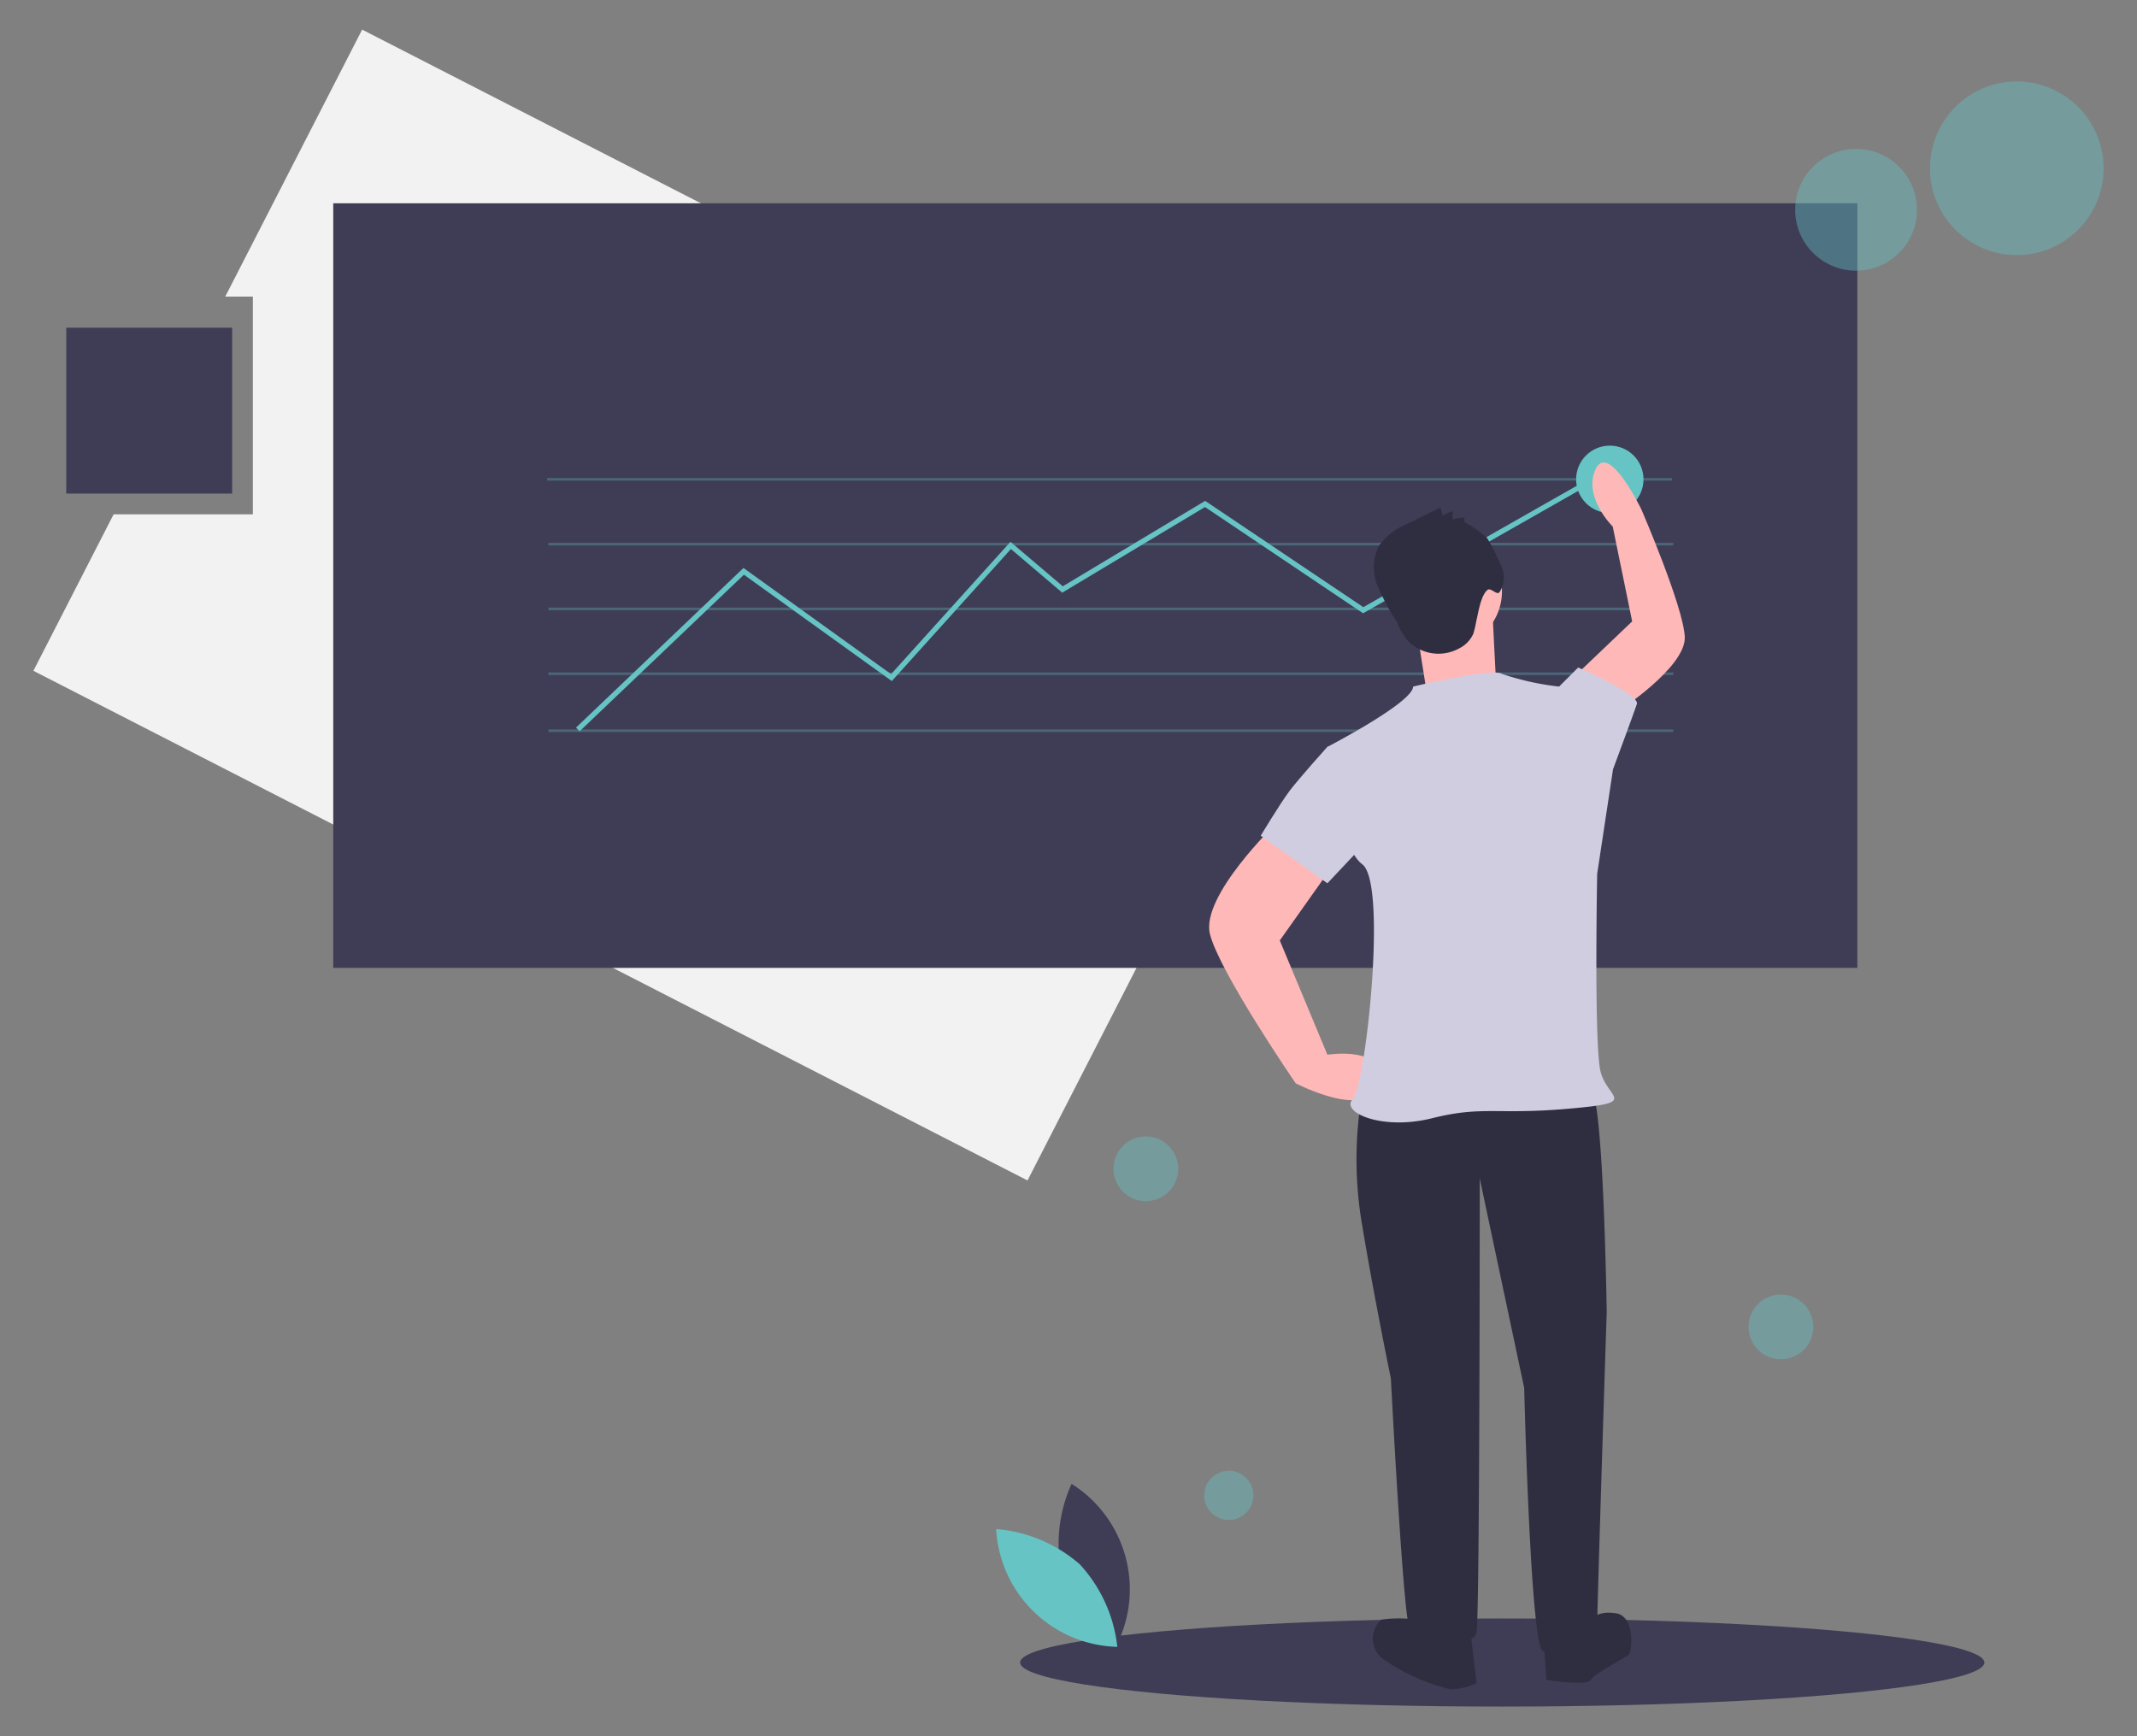 <svg xmlns="http://www.w3.org/2000/svg" width="128" height="104" viewBox="0 0 128 104"><rect x="0" y="0" width="128" height="104" fill="#808080" stroke="none"/><g transform="translate(10080 -2684)"><rect width="128" height="104" transform="translate(-10080 2684)" fill="#fff" opacity="0"/><g transform="translate(-10078 2685.774)"><path d="M19.691,0l-8.2,15.993h1.655V29.034H4.806L0,38.407,59.545,68.936,79.237,30.529Z" fill="#f2f2f2"/><rect width="91.29" height="45.8" transform="translate(17.96 10.403)" fill="#3f3d56"/><rect width="67.381" height="0.155" transform="translate(30.769 26.861)" fill="#66c4c5" opacity="0.3"/><rect width="67.381" height="0.155" transform="translate(30.846 30.742)" fill="#66c4c5" opacity="0.3"/><rect width="67.381" height="0.155" transform="translate(30.846 38.505)" fill="#66c4c5" opacity="0.3"/><rect width="67.381" height="0.155" transform="translate(30.846 41.92)" fill="#66c4c5" opacity="0.3"/><rect width="67.381" height="0.155" transform="translate(30.846 34.623)" fill="#66c4c5" opacity="0.3"/><ellipse cx="28.878" cy="2.639" rx="28.878" ry="2.639" transform="translate(59.103 95.173)" fill="#3f3d56"/><path d="M209.556,184.257l-.214-.225,10.03-9.56,8.841,6.36,7.15-7.927,3.135,2.665,8.528-5.117,9.473,6.367,14.867-8.457.153.27-15.035,8.552-9.468-6.364-8.55,5.13-3.075-2.614-7.134,7.909-8.858-6.371Z" transform="translate(-176.84 -142.224)" fill="#66c4c5"/><path d="M596.217,692.96a8.67,8.67,0,0,0,3.229,4.368,7.464,7.464,0,0,0-2.643-9.768A8.67,8.67,0,0,0,596.217,692.96Z" transform="translate(-534.618 -600.451)" fill="#3f3d56"/><path d="M577.1,707.111a8.67,8.67,0,0,1,2.247,4.945A7.465,7.465,0,0,1,572.091,705,8.67,8.67,0,0,1,577.1,707.111Z" transform="translate(-514.424 -615.182)" fill="#66c4c5"/><circle cx="5.201" cy="5.201" r="5.201" transform="translate(113.598 3.106)" fill="#66c4c5" opacity="0.4"/><circle cx="3.649" cy="3.649" r="3.649" transform="translate(105.525 7.143)" fill="#66c4c5" opacity="0.4"/><circle cx="1.941" cy="1.941" r="1.941" transform="translate(102.73 75.766)" fill="#66c4c5" opacity="0.4"/><circle cx="1.475" cy="1.475" r="1.475" transform="translate(70.126 86.324)" fill="#66c4c5" opacity="0.4"/><circle cx="1.941" cy="1.941" r="1.941" transform="translate(64.692 66.296)" fill="#66c4c5" opacity="0.4"/><circle cx="2.018" cy="2.018" r="2.018" transform="translate(92.405 24.92)" fill="#66c4c5"/><path d="M713.225,534.551l-1.711.19a23.018,23.018,0,0,0,0,7.985c.76,4.563,1.711,9.125,1.711,9.125s.76,14.829,1.141,15.019,3.8,1.331,3.992.19.19-27.186.19-27.186l2.662,12.547s.38,15.779,1.141,15.779,3.232-.19,3.232-1.521.57-18.821.57-18.821-.19-12.928-.951-13.308S713.225,534.551,713.225,534.551Z" transform="translate(-631.915 -471.055)" fill="#2f2e41"/><path d="M719.961,739.5a7.564,7.564,0,0,0-2.091,0,1.522,1.522,0,0,0,0,2.281,11.51,11.51,0,0,0,4.182,1.9,3.933,3.933,0,0,0,1.521-.38l-.38-3.232Z" transform="translate(-637.13 -644.258)" fill="#2f2e41"/><path d="M783.149,738.632l.19,2.662s2.471.38,2.662,0,2.091-1.331,2.281-1.521.38-2.281-.76-2.471-1.521.38-1.521.38Z" transform="translate(-692.714 -642.438)" fill="#2f2e41"/><path d="M658.3,432.612s-4.563,4.373-3.992,6.654,5.133,8.935,5.133,8.935,4.373,2.281,4.943,0-3.042-1.711-3.042-1.711l-2.852-6.844,3.232-4.563Z" transform="translate(-583.835 -385.086)" fill="#ffb8b8"/><path d="M799.328,308.449s4.156-2.673,4.06-4.509-2.6-7.626-2.6-7.626-1.96-4.075-2.739-2.41,1.024,3.438,1.024,3.438l1.164,5.68-3.164,3.018Z" transform="translate(-704.475 -267.575)" fill="#ffb8b8"/><circle cx="3.422" cy="3.422" r="3.422" transform="translate(81.12 30.226)" fill="#ffb8b8"/><path d="M734.169,350.155l.57,3.612,4.182-.76s-.19-3.612-.19-3.992S734.169,350.155,734.169,350.155Z" transform="translate(-651.339 -314.415)" fill="#ffb8b8"/><path d="M705.016,375.4s4.753-1.141,5.323-.76a16.292,16.292,0,0,0,3.422.76l3.232,4.943-.951,6.274s-.19,10.076.19,11.787,2.471,1.9-1.9,2.281-5.133-.19-8.175.57-5.513-.38-4.753-1.141,2.091-12.928.57-14.068-2.091-7.034-2.091-7.034S705.016,376.349,705.016,375.4Z" transform="translate(-622.376 -336.047)" fill="#d0cde1"/><path d="M785.6,374.322l.57-.57,1.141-1.141s3.707,1.616,3.517,2.186-1.426,3.9-1.426,3.9l-1.711.57Z" transform="translate(-694.783 -334.401)" fill="#d0cde1"/><path d="M680.442,403.6l-2.281-.38s-1.711,1.9-2.281,2.662-1.711,2.662-1.711,2.662l3.992,2.852,3.042-3.232Z" transform="translate(-600.654 -360.26)" fill="#d0cde1"/><path d="M723.243,311.712l-.035-.274a2.156,2.156,0,0,0-.685.108,1.125,1.125,0,0,1,.042-.493,2.191,2.191,0,0,0-.634.276l-.138-.5-1.9.937a4.008,4.008,0,0,0-1.791,1.359,2.884,2.884,0,0,0-.062,2.458,19.967,19.967,0,0,0,1.187,2.247,5.613,5.613,0,0,0,.539.918,2.565,2.565,0,0,0,3.125.535,1.808,1.808,0,0,0,.866-.891,5.783,5.783,0,0,0,.173-.738c.125-.511.27-1.566.685-1.889.183-.142.545.329.7.154a1.619,1.619,0,0,0,.066-1.688,12.318,12.318,0,0,0-.811-1.582A7.5,7.5,0,0,0,723.243,311.712Z" transform="translate(-637.508 -282.209)" fill="#2f2e41"/><rect width="9.936" height="9.936" transform="translate(1.969 17.856)" fill="#3f3d56"/></g></g></svg>